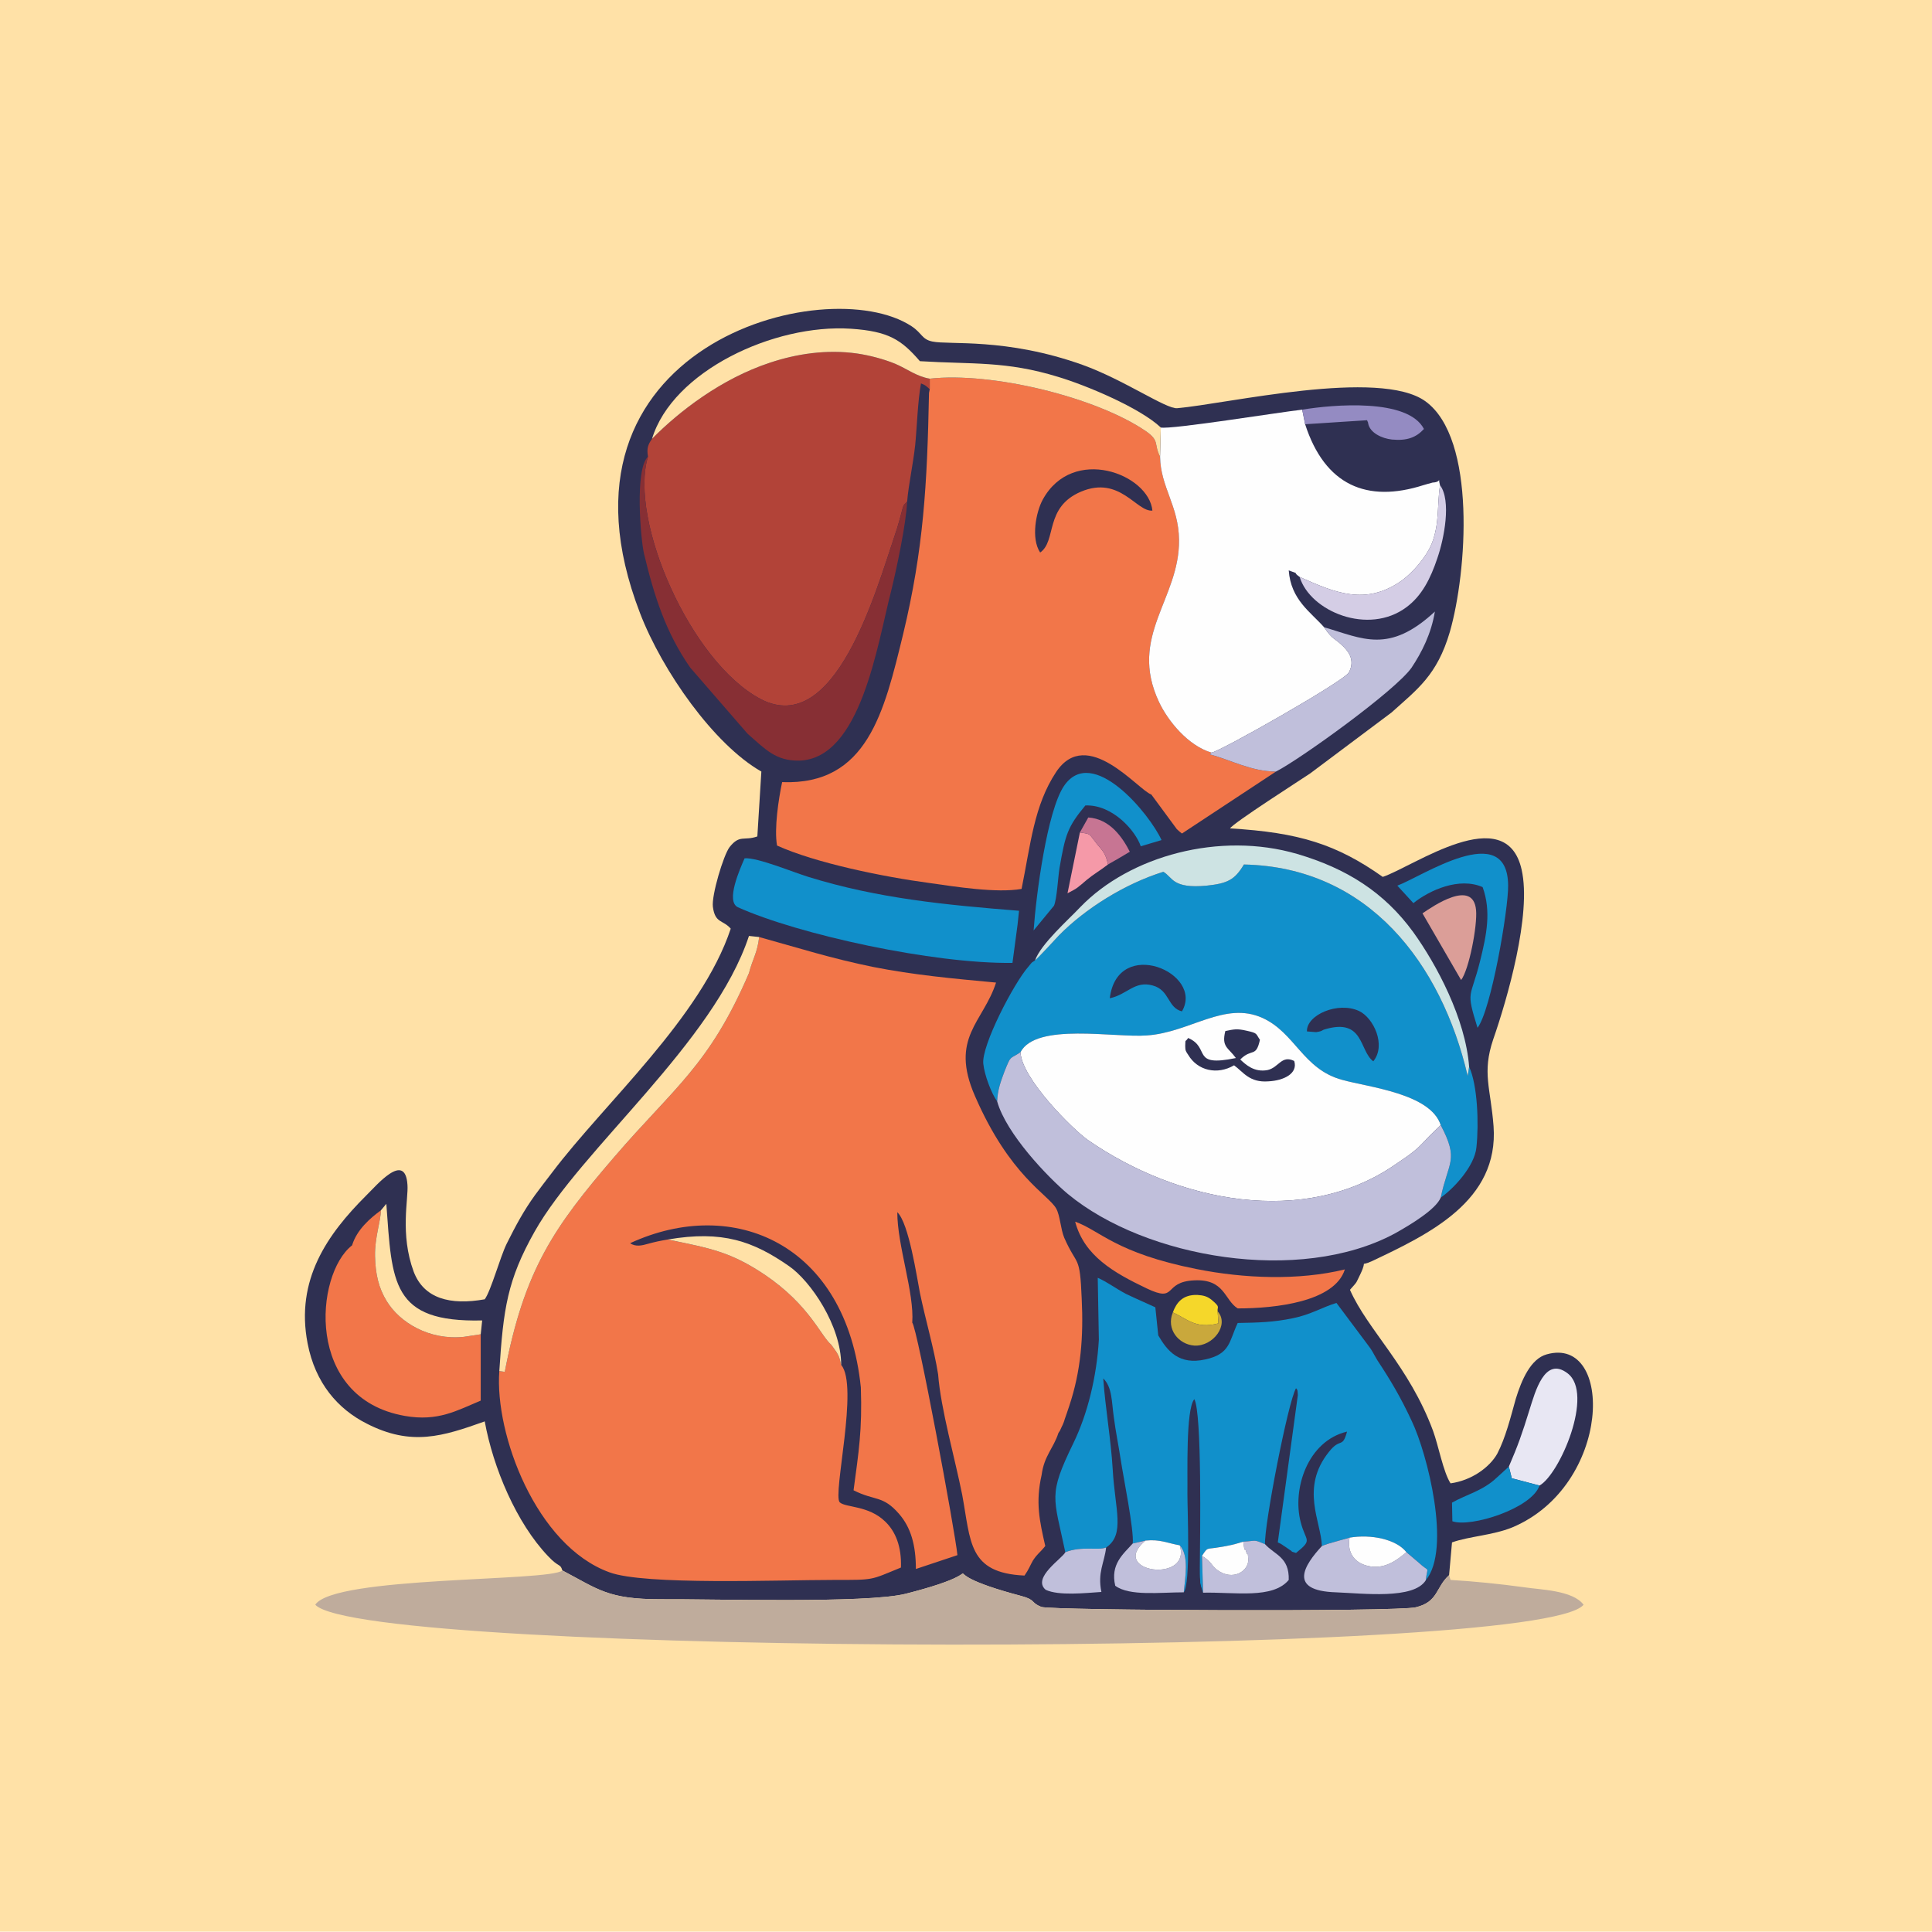<svg xmlns:inkscape="http://www.inkscape.org/namespaces/inkscape" xmlns:sodipodi="http://sodipodi.sourceforge.net/DTD/sodipodi-0.dtd" xmlns="http://www.w3.org/2000/svg" xmlns:svg="http://www.w3.org/2000/svg" xml:space="preserve" version="1.1" style="shape-rendering:geometricPrecision; text-rendering:geometricPrecision; image-rendering:optimizeQuality; fill-rule:evenodd; clip-rule:evenodd" id="svg113" sodipodi:docname="bgCadastrar.svg" inkscape:version="1.2.2 (732a01da63, 2022-12-09)" viewBox="8650 10327 5301 5300"><sodipodi:namedview id="namedview115" pagecolor="#ffffff" bordercolor="#000000" borderopacity="0.25" inkscape:showpageshadow="2" inkscape:pageopacity="0.0" inkscape:pagecheckerboard="0" inkscape:deskcolor="#d1d1d1" inkscape:document-units="mm" showgrid="false" inkscape:zoom="1.4142136" inkscape:cx="392.09071" inkscape:cy="438.05265" inkscape:window-width="1600" inkscape:window-height="837" inkscape:window-x="-4" inkscape:window-y="-4" inkscape:window-maximized="1" inkscape:current-layer="_844656560"/>
 <defs id="defs4">
  <style type="text/css" id="style2">
   <![CDATA[
    .fil5 {fill:#FEFEFE}
    .fil0 {fill:#FFE1A7}
    .fil15 {fill:#F599A8}
    .fil10 {fill:#EE3145}
    .fil2 {fill:#F6A432}
    .fil19 {fill:#F5D72A}
    .fil14 {fill:#E8E7F3}
    .fil16 {fill:#DB9E98}
    .fil12 {fill:#D4CDE5}
    .fil11 {fill:#D9C6AD}
    .fil18 {fill:#C77593}
    .fil3 {fill:#B24338}
    .fil20 {fill:#C9A83C}
    .fil7 {fill:#BC7D3C}
    .fil8 {fill:#C0BFDB}
    .fil6 {fill:#BFAC9C}
    .fil9 {fill:#872F34}
    .fil4 {fill:#948BC2}
    .fil17 {fill:#756BAF}
    .fil13 {fill:#2B84C5}
    .fil1 {fill:#2F3052}
   ]]>
  </style>
 </defs>
 <g id="Camada_x0020_1" inkscape:label="Camada 1">
  <g id="_844656560">
   <polygon class="fil0" points="8650,15627 13951,15627 13951,10327 8650,10327 " id="polygon7"/>
   <path class="fil1" d="M10193 14636c99,52 125,79 269,79 140,-1 566,12 673,-15 299,-76 14,-74 317,6 41,11 25,18 55,30 26,10 977,14 1028,1 62,-15 54,-55 91,-88l8 -90c48,-17 110,-19 165,-41 274,-115 280,-527 95,-475 -44,12 -69,70 -85,122 -14,50 -28,107 -51,151 -21,37 -70,73 -128,81 -20,-31 -33,-103 -48,-144 -66,-178 -179,-276 -228,-387 23,-26 15,-16 29,-44 21,-44 -7,-17 32,-35 156,-74 348,-165 333,-370 -8,-105 -32,-146 -1,-238 38,-109 106,-343 78,-466 -43,-191 -297,-8 -381,20 -126,-89 -229,-122 -419,-133 7,-14 198,-136 220,-151l223 -167c71,-64 125,-102 160,-221 47,-163 74,-531 -67,-633 -126,-91 -544,7 -681,19 -30,3 -146,-78 -260,-119 -210,-75 -366,-54 -412,-64 -29,-6 -28,-23 -57,-42 -235,-154 -1027,55 -745,787 61,159 203,361 333,435l-11 178c-37,13 -48,-6 -76,29 -17,22 -50,133 -46,164 6,46 27,35 49,60 -81,244 -346,478 -490,669 -19,25 -31,40 -47,62 -31,43 -52,82 -78,134 -18,37 -43,129 -60,152 -95,17 -167,-2 -195,-76 -38,-103 -14,-200 -17,-238 -6,-94 -86,3 -114,30 -105,105 -194,230 -160,405 21,109 83,180 162,220 123,63 209,35 324,-6 23,127 87,279 174,370 30,32 33,19 39,39z" id="path9"/>
   <path id="path11" style="fill:#f27649;fill-opacity:1" class="fil2" d="M 11201.022 11366.025 L 11201.022 11395.015 L 11199.006 11404.989 C 11194.006 11657.988 11184.003 11834.016 11128.003 12067.015 C 11076.003 12280.015 11029.982 12481.985 10795.982 12472.985 C 10785.982 12520.985 10773.978 12599.98 10781.978 12646.98 C 10887.977 12694.98 11074.004 12733.023 11202.004 12750.023 C 11272.004 12760.023 11384.996 12777.991 11452.996 12765.991 C 11477.996 12642.991 11486.977 12536.977 11547.977 12444.977 C 11632.977 12317.977 11772.995 12494.989 11808.995 12506.989 L 11879.017 12602.022 C 11889.017 12611.022 11883.021 12606.01 11893.021 12614.01 L 12150.99 12443.995 C 12083.99 12443.995 12027.019 12412.021 11970.019 12397.021 C 11951.019 12427.021 11916.99 12440.017 11888.99 12457.017 C 11916.99 12440.017 11951.019 12427.021 11970.019 12397.021 L 11973.998 12392.008 C 11909.998 12373.009 11854.976 12305.999 11829.976 12252.999 C 11744.976 12071.999 11887.011 11971.013 11885.011 11808.013 C 11884.011 11715.013 11834.025 11663.017 11833.025 11580.017 C 11815.025 11545.017 11833.009 11536.995 11794.009 11509.995 C 11658.009 11416.995 11373.022 11347.025 11201.022 11366.025 z M 10732.988 12898.024 C 10727.988 12942.024 10714.98 12957.985 10704.98 12996.984 C 10595.98 13250.984 10498.976 13311.018 10334.976 13502.018 C 10169.977 13694.018 10088.995 13809.975 10034.995 14090.975 L 10020.009 14089.011 C 10007.009 14262.011 10121.006 14568.019 10322.006 14641.019 C 10418.006 14677.018 10786.025 14661.999 10936.025 14661.999 C 11052.025 14661.999 11036.009 14662.996 11122.008 14627.996 C 11124.008 14569.996 11107.014 14529.009 11079.014 14502.009 C 11033.014 14457.009 10970.008 14463.989 10954.008 14448.989 C 10934.008 14427.989 11006.987 14129.009 10957.987 14072.009 L 10959.021 14081.001 C 10954.021 14045.001 10948.012 14041.026 10931.012 14017.026 C 10901.012 13991.026 10871.008 13907.996 10749.008 13824.996 C 10655.008 13761.996 10599.996 13751.999 10481.996 13727.999 C 10458.996 13731.999 10449.012 13733.988 10427.012 13739.988 C 10413.012 13743.988 10394.005 13749.025 10379.005 13738.025 C 10663.004 13607.025 10971.989 13740.021 11011.989 14134.021 C 11015.989 14251.021 11005.991 14311.019 10991.991 14416.019 C 11050.991 14446.019 11071.996 14428.977 11116.996 14480.977 C 11148.996 14517.977 11162.988 14565.975 11162.988 14631.975 L 11276.986 14593.993 C 11270.986 14530.993 11167.014 13970.996 11153.014 13955.996 C 11159.014 13873.996 11111.983 13745.017 11111.983 13653.017 C 11143.983 13683.017 11165.995 13833.985 11173.995 13873.985 C 11188.995 13946.985 11213.018 14028.003 11224.018 14098.003 C 11231.018 14192.002 11271.009 14332.008 11290.009 14428.008 C 11314.009 14557.008 11306.006 14643.01 11461.006 14650.01 C 11473.006 14633.01 11476.002 14622.979 11484.002 14608.979 C 11498.002 14587.979 11500.005 14590.982 11518.005 14568.982 C 11502.005 14498.982 11490.98 14449.006 11507.98 14374.006 C 11514.98 14321.006 11540.023 14301.975 11554.023 14258.975 C 11560.023 14248.975 11554.997 14260.009 11563.997 14240.009 C 11564.997 14239.009 11571.025 14223.974 11571.025 14221.974 C 11575.025 14210.974 11579.996 14195.992 11583.996 14183.992 C 11615.996 14087.992 11622.999 13993.987 11617.999 13890.987 C 11612.999 13765.987 11605.991 13804.987 11569.991 13722.987 C 11559.991 13698.987 11558.977 13662.992 11547.977 13642.992 C 11525.977 13603.992 11420.993 13555.018 11324.994 13334.018 C 11254.994 13174.018 11347.975 13131.978 11382.974 13022.978 C 11263.975 13011.978 11156.01 13001.983 11045.011 12979.983 C 10932.011 12956.983 10840.988 12928.024 10732.988 12898.024 z M 9695.015 13648.004 C 9666.015 13669.004 9629.002 13701.019 9616.002 13744.019 C 9514.002 13823.019 9485.007 14164.001 9761.006 14212.001 C 9852.006 14228.001 9904.004 14196.988 9969.004 14169.988 L 9969.004 13987.983 L 9923.012 13995.011 C 9828.012 14005.011 9746.984 13955.981 9710.984 13896.981 C 9688.984 13860.981 9679.996 13823.009 9678.996 13773.009 C 9677.996 13722.01 9695.015 13677.004 9695.015 13648.004 z M 11153.014 14048.135 C 11153.014 14076.51 11149.979 14106.489 11134.979 14149.989 C 11149.979 14106.489 11153.014 14076.51 11153.014 14048.135 z M 11096.119 14223.266 C 11078.244 14243.266 11054.515 14256.975 11022.015 14258.975 C 11054.515 14256.975 11078.244 14243.266 11096.119 14223.266 z M 11272.025 14225.023 C 11291.025 14281.523 11316.77 14368.024 11352.02 14430.024 C 11369.645 14461.024 11389.608 14485.886 11412.327 14497.823 C 11435.045 14509.761 11460.515 14508.755 11489.015 14488.005 C 11460.515 14508.755 11435.045 14509.761 11412.327 14497.823 C 11389.608 14485.886 11369.645 14461.024 11352.02 14430.024 C 11316.77 14368.024 11291.025 14281.523 11272.025 14225.023 z M 10902.022 14288.017 C 10879.522 14353.017 10852.52 14383.737 10829.52 14404.237 C 10852.52 14383.737 10879.522 14353.017 10902.022 14288.017 z M 10973.025 14525.987 C 10968.525 14551.987 10948.998 14565.981 10923.623 14574.356 C 10948.998 14565.981 10968.525 14551.987 10973.025 14525.987 z M 10347.999 14530.999 C 10454.999 14570.999 10540.024 14587.011 10657.024 14593.011 C 10540.024 14587.011 10454.999 14570.999 10347.999 14530.999 z "/>
   
   <path class="fil3" d="M10439 11531c-11,16 -15,26 -11,49 -53,174 116,563 309,665 204,107 316,-295 367,-446 7,-21 9,-27 14,-45 14,-53 9,-36 21,-51 4,-47 16,-100 22,-154 5,-49 7,-122 16,-170 13,5 14,7 24,16l0 -29c-36,-6 -62,-27 -95,-41 -32,-13 -70,-23 -104,-28 -84,-12 -167,1 -239,25 -134,44 -250,134 -324,209z" id="path15"/>
   <path class="fil4" d="M11490 12962c-12,9 -4,0 -18,17 -40,45 -130,218 -124,267 3,30 22,81 38,103 1,-31 10,-55 20,-82 19,-47 13,-32 44,-53 43,-82 258,-39 347,-46 118,-8 213,-95 317,-48 90,41 111,141 219,170 71,20 242,37 270,124 51,97 21,99 0,199 35,-24 93,-86 98,-138 7,-66 3,-171 -20,-221l-4 25c-72,-308 -272,-573 -614,-580 -25,42 -45,52 -102,58 -95,9 -93,-23 -119,-38 -106,33 -214,101 -286,174 -11,12 -60,65 -66,69z" id="path17" style="fill:#1190cb;fill-opacity:1"/>
   <path id="path19" style="fill:#1190cb;fill-opacity:1" class="fil4" d="M 11661.976 13833.006 L 11665.024 14003.021 C 11659.024 14105.021 11634.003 14206.983 11595.003 14286.983 C 11525.003 14430.983 11540.989 14432.983 11572.989 14585.983 C 11617.989 14567.983 11663.023 14582.012 11685.023 14573.012 C 11738.023 14537.012 11709.007 14467.987 11703.007 14357.987 C 11698.007 14274.987 11683.013 14192.01 11677.013 14109.01 C 11702.013 14133.01 11700.004 14173.998 11706.004 14214.998 C 11711.004 14253.998 11719.021 14292.993 11725.021 14331.993 C 11732.021 14378.993 11761.99 14526.005 11757.99 14562.005 L 11792.975 14553.995 C 11833.975 14549.995 11851.975 14561.018 11886.975 14567.018 C 11912.975 14595.018 11901.982 14655.002 11897.982 14696.002 C 11916.982 14671.002 11908.007 14476.011 11908.007 14425.011 C 11909.007 14374.011 11903.024 14193.009 11927.024 14166.009 C 11948.024 14204.009 11943.01 14538.996 11942.01 14627.996 C 11942.01 14635.996 11941.992 14655.999 11942.992 14661.999 C 11943.992 14681.999 11941.007 14658.985 11945.007 14676.985 C 11945.007 14679.985 11946.023 14682.013 11947.023 14684.013 C 11947.023 14686.013 11947.986 14689.008 11948.986 14690.008 C 11948.986 14692.008 11950.002 14694.984 11951.002 14696.984 L 11948.005 14596.008 C 11965.005 14570.008 11958.994 14578.979 11996.994 14571.979 C 12021.994 14567.979 12036.021 14564.993 12061.021 14556.993 C 12099.021 14554.993 12088.017 14550.021 12121.017 14564.021 C 12118.017 14514.021 12184.025 14172.985 12206.025 14135.985 C 12210.025 14141.985 12209.986 14137.002 12210.986 14155.002 L 12156.002 14559.008 C 12168.002 14564.008 12168.016 14565.979 12178.016 14571.979 C 12180.016 14572.979 12185.99 14578.007 12187.99 14579.007 C 12206.99 14590.007 12176.025 14577.999 12206.025 14587.998 C 12253.025 14549.999 12232.996 14558.024 12218.996 14504.024 C 12194.996 14414.024 12237.017 14280.996 12346.016 14254.996 C 12333.016 14302.996 12327.994 14270.013 12295.994 14311.013 C 12216.994 14410.013 12274.977 14501.982 12276.977 14568.982 C 12294.977 14560.982 12329.993 14552.986 12352.993 14545.986 C 12410.993 14535.986 12481.004 14549.983 12509.004 14585.983 L 12542.025 14613.992 C 12574.025 14643.992 12567.024 14619.981 12562.024 14662.981 C 12633.024 14576.981 12565.99 14314.987 12523.99 14226.987 C 12492.99 14159.987 12464.009 14111.987 12429.009 14058.987 C 12417.009 14038.987 12417.016 14035.026 12403.016 14017.026 L 12316.974 13901.994 C 12276.974 13913.994 12246.982 13934.007 12196.982 13944.007 C 12143.982 13955.007 12102.983 13955.978 12045.983 13956.978 C 12021.983 14007.978 12025.996 14042.023 11956.996 14057.023 C 11884.996 14073.023 11853.012 14033.981 11828.012 13990.981 L 11820.002 13913.983 C 11790.002 13899.983 11770.025 13891.982 11739.025 13876.982 C 11709.025 13860.982 11688.976 13845.006 11661.976 13833.006 z "/>
   <path class="fil5" d="M11835 11500l-2 80c1,83 51,135 52,228 2,163 -140,264 -55,445 25,53 80,120 144,139 20,-1 364,-196 377,-220 15,-28 5,-51 -14,-70 -26,-26 -30,-18 -54,-54 -37,-42 -91,-75 -97,-156 37,14 5,0 30,18 96,43 181,80 280,10 29,-21 67,-63 83,-103 21,-54 14,-105 22,-159 -7,-26 7,-8 -20,-7 -1,0 -25,7 -25,7 -156,50 -271,0 -325,-167l-8 -40c-63,7 -360,55 -388,49z" id="path21"/>
   <path class="fil6" d="M12626 14649c-37,33 -29,73 -91,88 -51,13 -1002,9 -1028,-1 -30,-12 -14,-19 -55,-30 -303,-80 -18,-82 -317,-6 -107,27 -533,14 -673,15 -144,0 -170,-27 -269,-79 -35,31 -626,15 -678,94 131,143 3363,149 3480,0 -30,-40 -119,-41 -164,-48 -65,-9 -135,-16 -201,-20l-4 -13z" id="path23"/>
   <path class="fil5" d="M11450 13214c3,73 145,213 185,241 246,170 594,241 845,66 26,-18 40,-26 63,-47 11,-11 19,-19 29,-30l31 -30c-28,-87 -199,-104 -270,-124 -108,-29 -129,-129 -219,-170 -104,-47 -199,40 -317,48 -89,7 -304,-36 -347,46z" id="path25"/>
   
   <path class="fil8" d="M11386 13349c25,89 139,208 194,254 214,177 636,248 896,109 45,-25 114,-67 127,-99 21,-100 51,-102 0,-199l-31 30c-10,11 -18,19 -29,30 -23,21 -37,29 -63,47 -251,175 -599,104 -845,-66 -40,-28 -182,-168 -185,-241 -31,21 -25,6 -44,53 -10,27 -19,51 -20,82z" id="path29"/>
   
   
   <path class="fil9" d="M11139 11703c-12,15 -7,-2 -21,51 -5,18 -7,24 -14,45 -51,151 -163,553 -367,446 -193,-102 -362,-491 -309,-665 -37,34 -20,228 -11,266 28,117 60,217 127,313l157 181c50,44 78,75 142,74 169,-5 214,-318 252,-465 15,-61 41,-183 44,-246z" id="path35"/>
   <path id="path37" style="fill:#1190cb;fill-opacity:1" class="fil10" d="M 10692.991 12682.017 C 10679.991 12712.017 10641.026 12799.014 10674.026 12816.014 C 10840.025 12891.014 11210.985 12971.976 11427.985 12968.976 L 11441.989 12864.021 L 11446.02 12825.987 C 11245.02 12809.987 11058.019 12792.021 10868.019 12733.021 C 10828.019 12721.021 10727.991 12679.017 10692.991 12682.017 z "/>
   
   <path class="fil8" d="M12283 12048c24,36 28,28 54,54 19,19 29,42 14,70 -13,24 -357,219 -377,220l-4 5c57,15 114,47 181,47 65,-33 328,-222 372,-285 28,-42 54,-93 64,-154 -126,117 -198,74 -304,43z" id="path41"/>
   <path class="fil11" d="M10439 11531c74,-75 190,-165 324,-209 72,-24 155,-37 239,-25 34,5 72,15 104,28 33,14 59,35 95,41 172,-19 457,51 593,144 39,27 21,35 39,70l2 -80c-57,-54 -205,-116 -282,-139 -143,-44 -234,-34 -379,-43 -51,-59 -86,-82 -189,-89 -212,-14 -490,117 -546,302z" id="path43" style="fill:#ffe1a7;fill-opacity:1"/>
   
   <path class="fil0" d="M10020 14089l15 2c54,-281 135,-397 300,-589 164,-191 261,-251 370,-505 10,-39 23,-55 28,-99l-28 -3c-97,294 -460,584 -588,811 -75,133 -86,212 -97,383z" id="path47"/>
   <path class="fil12" d="M11490 12962c6,-4 55,-57 66,-69 72,-73 180,-141 286,-174 26,15 24,47 119,38 57,-6 77,-16 102,-58 342,7 542,272 614,580l4 -25c-10,-132 -89,-280 -153,-369 -80,-110 -183,-175 -319,-215 -212,-62 -459,5 -595,146 -33,35 -108,101 -124,146z" id="path49" style="fill:#cde3e3;fill-opacity:1"/>
   
   <path class="fil13" d="M12046 13917c104,0 266,-18 294,-107 -127,31 -277,25 -407,-1 -222,-44 -265,-106 -333,-130 25,94 106,140 196,183 86,41 43,-18 131,-22 84,-4 82,54 119,77z" id="path53" style="fill:#f27649;fill-opacity:1"/>
   
   <path class="fil4" d="M11486 12880l56 -68c8,-19 11,-78 15,-103 16,-92 22,-113 71,-172 75,-3 138,70 152,112l57 -17c-32,-71 -190,-264 -268,-148 -46,69 -76,297 -83,396z" id="path57" style="fill:#1190cb;fill-opacity:1"/>
   <path class="fil4" d="M12484 12757l44 48c45,-36 126,-72 190,-44 24,66 11,131 -7,203 -26,105 -40,77 -7,183 37,-47 85,-325 84,-391 -2,-183 -238,-23 -304,1z" id="path59" style="fill:#1190cb;fill-opacity:1"/>
   <path class="fil14" d="M12790 14351l8 32 76 20c55,-30 151,-252 77,-308 -63,-48 -89,52 -104,99 -21,68 -32,99 -57,157z" id="path61"/>
   
   <path class="fil8" d="M12277 14569c-48,52 -95,123 39,127 75,3 213,20 246,-33 5,-43 12,-19 -20,-49l-33 -28c-19,15 -53,46 -98,39 -42,-6 -66,-36 -58,-79 -23,7 -58,15 -76,23z" id="path65"/>
   
   <path class="fil12" d="M12216 11910c29,95 189,161 293,83 42,-31 66,-78 85,-135 18,-52 39,-157 7,-200 -8,54 -1,105 -22,159 -16,40 -54,82 -83,103 -99,70 -184,33 -280,-10z" id="path69"/>
   <path class="fil0" d="M10931 14017c17,24 23,28 28,64l-1 -9c0,-108 -84,-230 -143,-271 -98,-68 -182,-99 -333,-73 118,24 173,34 267,97 122,83 152,166 182,192z" id="path71"/>
   <path class="fil0" d="M9695 13648c0,29 -17,74 -16,125 1,50 10,88 32,124 36,59 117,108 212,98l46 -7 4 -38c-250,6 -247,-104 -263,-320l-15 18z" id="path73"/>
   <path class="fil1" d="M11504 11843c46,-32 11,-124 112,-167 107,-45 152,56 196,52 -10,-101 -219,-180 -301,-30 -18,33 -33,106 -7,145z" id="path75"/>
   <path class="fil8" d="M11948 14596l3 101c87,-2 191,18 235,-35 2,-63 -39,-69 -65,-98 -33,-14 -22,-9 -60,-7 7,46 1,3 9,30 4,13 3,-9 5,18 2,32 -42,62 -86,29 -17,-13 -12,-20 -41,-38z" id="path77"/>
   <path class="fil16" d="M12553 12833l106 183c22,-29 45,-150 41,-192 -8,-87 -119,-10 -147,9z" id="path79"/>
   <path class="fil17" d="M12874 14403l-76 -20 -8 -32 -34 31c-38,36 -84,46 -122,68l1 51c50,18 218,-35 239,-98z" id="path81" style="fill:#1190cb;fill-opacity:1"/>
   <path class="fil4" d="M12223 11451l8 40 170 -11c1,4 3,5 3,9 5,26 38,41 65,44 42,4 67,-6 88,-29 -44,-85 -249,-67 -334,-53z" id="path83"/>
   <path class="fil8" d="M11573 14586c-8,17 -92,70 -54,103 36,17 108,9 153,6 -11,-54 8,-79 13,-122 -22,9 -67,-5 -112,13z" id="path85"/>
   <path class="fil8" d="M11758 14562c-26,29 -62,57 -48,116 39,29 123,18 188,18 4,-41 15,-101 -11,-129 33,106 -198,74 -94,-13l-35 8z" id="path87"/>
   <path class="fil1" d="M12041 13230c-125,26 -68,-28 -131,-55 -9,14 -7,0 -8,22 0,13 2,15 8,24 26,44 80,56 126,29 25,18 42,48 94,44 43,-2 82,-22 71,-56 -35,-17 -42,18 -73,25 -37,7 -60,-15 -75,-29 32,-32 43,-4 54,-54 -12,-17 -5,-18 -37,-25 -26,-6 -34,-4 -58,1 -11,44 8,45 29,74z" id="path89"/>
   
   <path class="fil1" d="M11695 13066c48,-10 68,-49 118,-35 47,13 40,61 80,71 62,-106 -177,-207 -198,-36z" id="path93"/>
   <path class="fil1" d="M12236 13157l25 2c20,-3 14,-5 25,-8 107,-31 93,59 132,88 36,-44 1,-119 -39,-138 -58,-27 -145,11 -143,56z" id="path95"/>
   <path class="fil5" d="M12509 14586c-28,-36 -98,-50 -156,-40 -8,43 16,73 58,79 45,7 79,-24 98,-39z" id="path97"/>
   <path class="fil15" d="M11690 12699c-6,-30 -14,-37 -30,-56 -24,-30 -15,-27 -47,-32l-34 167c29,-15 27,-15 53,-37 18,-15 36,-25 58,-42z" id="path99"/>
   <path class="fil5" d="M11887 14567c-35,-6 -53,-17 -94,-13 -104,87 127,119 94,13z" id="path101"/>
   <path class="fil18" d="M11613 12611c32,5 23,2 47,32 16,19 24,26 30,56 18,-10 40,-23 60,-35 -20,-39 -54,-90 -114,-94l-23 41z" id="path103"/>
   <path class="fil19" d="M11868 13928c37,16 63,47 125,30l-2 -33c-2,-13 9,-10 -16,-31 -12,-10 -23,-13 -40,-14 -40,-1 -57,21 -67,48z" id="path105"/>
   <path class="fil5" d="M11948 14596c29,18 24,25 41,38 44,33 88,3 86,-29 -2,-27 -1,-5 -5,-18 -8,-27 -2,16 -9,-30 -25,8 -39,11 -64,15 -38,7 -32,-2 -49,24z" id="path107"/>
   <path class="fil20" d="M11991 13925l2 33c-62,17 -88,-14 -125,-30 -19,46 16,88 59,91 51,3 97,-57 64,-94z" id="path109"/>
  </g>
 </g>
</svg>